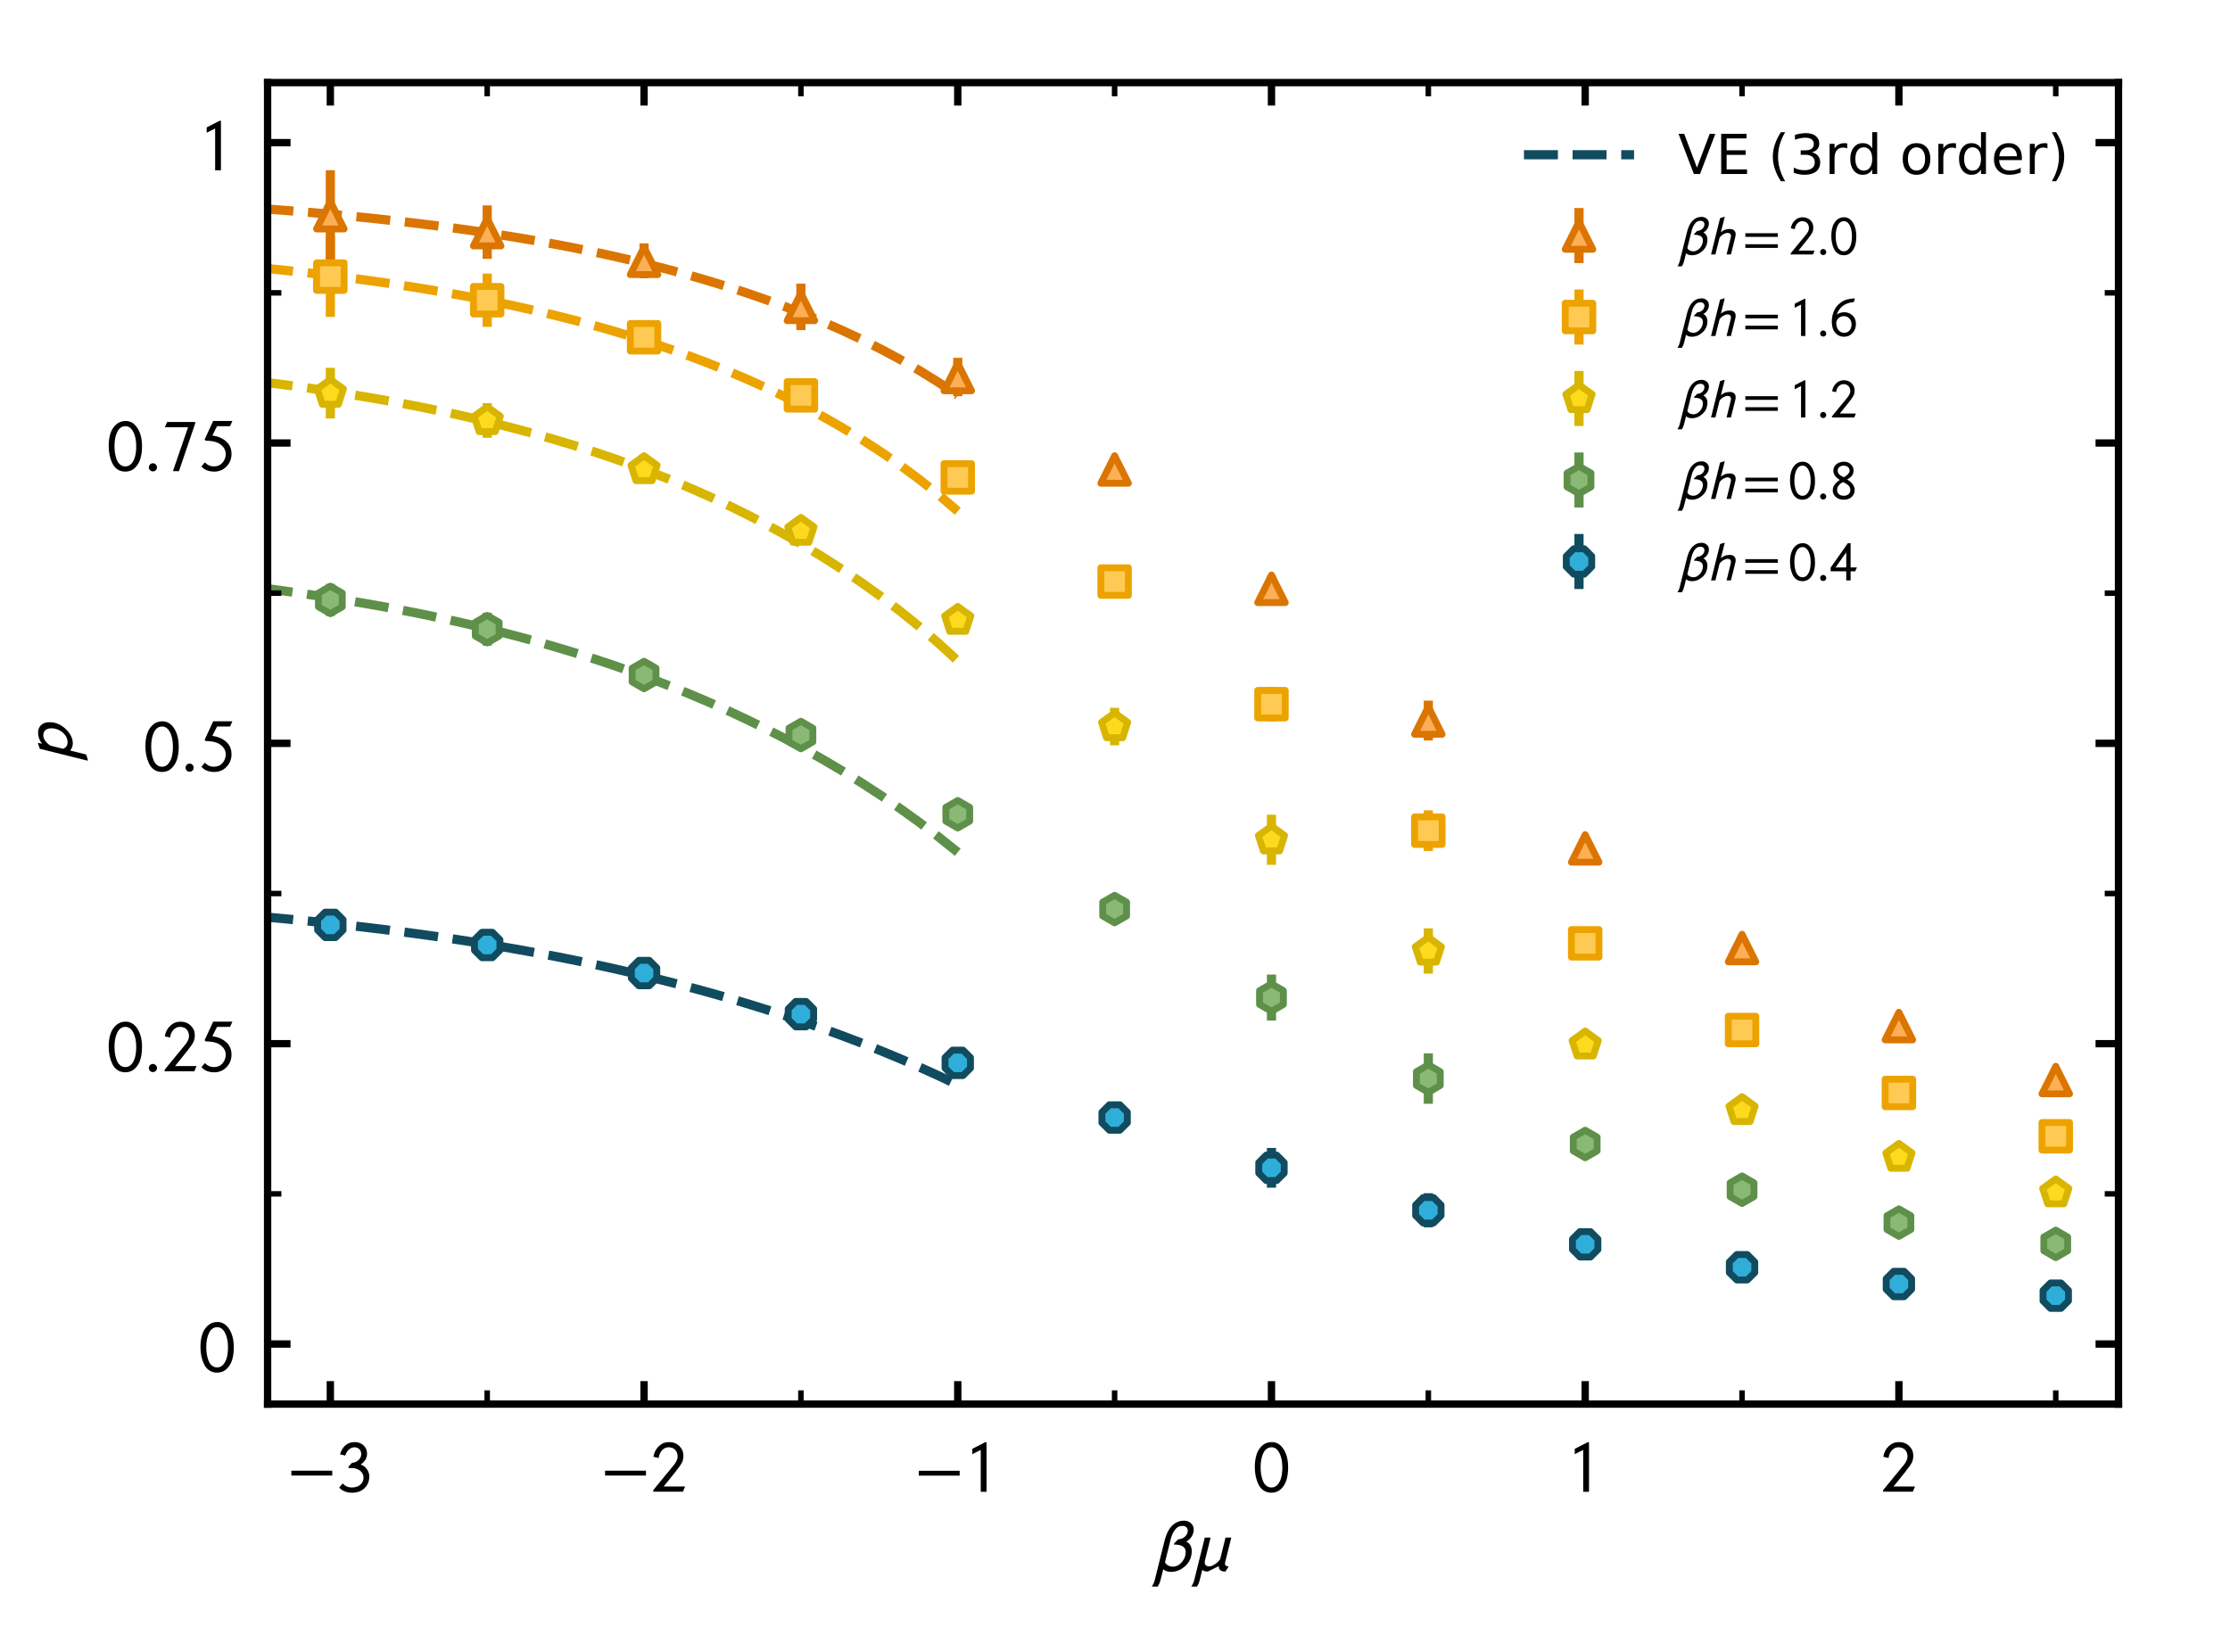 <?xml version="1.0" encoding="utf-8" standalone="no"?>
<!DOCTYPE svg PUBLIC "-//W3C//DTD SVG 1.1//EN"
  "http://www.w3.org/Graphics/SVG/1.1/DTD/svg11.dtd">
<!-- Created with matplotlib (http://matplotlib.org/) -->
<svg height="180pt" version="1.1" viewBox="0 0 243 180" width="243pt" xmlns="http://www.w3.org/2000/svg" xmlns:xlink="http://www.w3.org/1999/xlink">
 <defs>
  <style type="text/css">
*{stroke-linecap:butt;stroke-linejoin:round;}
  </style>
 </defs>
 <g id="figure_1">
  <g id="patch_1">
   <path d="M 0 180 
L 243 180 
L 243 0 
L 0 0 
z
" style="fill:#ffffff;"/>
  </g>
  <g id="axes_1">
   <g id="patch_2">
    <path d="M 29.16 153 
L 230.85 153 
L 230.85 9 
L 29.16 9 
z
" style="fill:#ffffff;"/>
   </g>
   <g id="line2d_1">
    <path clip-path="url(#p883cf78df0)" d="M 1.812 98.209 
L 3.905 98.301 
L 5.998 98.399 
L 8.091 98.502 
L 10.184 98.611 
L 12.277 98.727 
L 14.37 98.849 
L 16.463 98.979 
L 18.556 99.117 
L 20.649 99.262 
L 22.742 99.416 
L 24.835 99.578 
L 26.928 99.75 
L 29.02 99.932 
L 31.113 100.124 
L 33.206 100.326 
L 35.299 100.54 
L 37.392 100.766 
L 39.485 101.004 
L 41.578 101.255 
L 43.671 101.52 
L 45.764 101.799 
L 47.857 102.093 
L 49.95 102.402 
L 52.043 102.727 
L 54.136 103.069 
L 56.229 103.428 
L 58.322 103.805 
L 60.415 104.201 
L 62.508 104.616 
L 64.601 105.051 
L 66.693 105.507 
L 68.786 105.985 
L 70.879 106.485 
L 72.972 107.007 
L 75.065 107.553 
L 77.158 108.124 
L 79.251 108.719 
L 81.344 109.341 
L 83.437 109.989 
L 85.53 110.666 
L 87.623 111.371 
L 89.716 112.105 
L 91.809 112.871 
L 93.902 113.669 
L 95.995 114.502 
L 98.088 115.37 
L 100.181 116.277 
L 102.273 117.224 
L 104.366 118.216 
" style="fill:none;stroke:#114b5f;stroke-dasharray:3.7,1.6;stroke-dashoffset:0;"/>
   </g>
   <g id="line2d_2">
    <path clip-path="url(#p883cf78df0)" d="M 1.812 61.651 
L 3.905 61.783 
L 5.998 61.922 
L 8.091 62.07 
L 10.184 62.227 
L 12.277 62.394 
L 14.37 62.57 
L 16.463 62.758 
L 18.556 62.956 
L 20.649 63.166 
L 22.742 63.388 
L 24.835 63.624 
L 26.928 63.873 
L 29.02 64.137 
L 31.113 64.417 
L 33.206 64.712 
L 35.299 65.025 
L 37.392 65.356 
L 39.485 65.705 
L 41.578 66.074 
L 43.671 66.464 
L 45.764 66.876 
L 47.857 67.311 
L 49.95 67.77 
L 52.043 68.254 
L 54.136 68.764 
L 56.229 69.302 
L 58.322 69.868 
L 60.415 70.464 
L 62.508 71.092 
L 64.601 71.752 
L 66.693 72.446 
L 68.786 73.176 
L 70.879 73.943 
L 72.972 74.748 
L 75.065 75.593 
L 77.158 76.48 
L 79.251 77.41 
L 81.344 78.386 
L 83.437 79.409 
L 85.53 80.481 
L 87.623 81.605 
L 89.716 82.784 
L 91.809 84.02 
L 93.902 85.316 
L 95.995 86.677 
L 98.088 88.107 
L 100.181 89.612 
L 102.273 91.197 
L 104.366 92.87 
" style="fill:none;stroke:#5f9049;stroke-dasharray:3.7,1.6;stroke-dashoffset:0;"/>
   </g>
   <g id="line2d_3">
    <path clip-path="url(#p883cf78df0)" d="M 1.812 39.309 
L 3.905 39.433 
L 5.998 39.565 
L 8.091 39.705 
L 10.184 39.854 
L 12.277 40.012 
L 14.37 40.179 
L 16.463 40.357 
L 18.556 40.546 
L 20.649 40.746 
L 22.742 40.959 
L 24.835 41.184 
L 26.928 41.423 
L 29.02 41.677 
L 31.113 41.945 
L 33.206 42.23 
L 35.299 42.532 
L 37.392 42.853 
L 39.485 43.192 
L 41.578 43.551 
L 43.671 43.932 
L 45.764 44.335 
L 47.857 44.761 
L 49.95 45.213 
L 52.043 45.691 
L 54.136 46.196 
L 56.229 46.73 
L 58.322 47.295 
L 60.415 47.893 
L 62.508 48.524 
L 64.601 49.19 
L 66.693 49.894 
L 68.786 50.638 
L 70.879 51.422 
L 72.972 52.25 
L 75.065 53.123 
L 77.158 54.044 
L 79.251 55.016 
L 81.344 56.041 
L 83.437 57.122 
L 85.53 58.263 
L 87.623 59.467 
L 89.716 60.738 
L 91.809 62.08 
L 93.902 63.5 
L 95.995 65.003 
L 98.088 66.596 
L 100.181 68.288 
L 102.273 70.09 
L 104.366 72.015 
" style="fill:none;stroke:#d7b501;stroke-dasharray:3.7,1.6;stroke-dashoffset:0;"/>
   </g>
   <g id="line2d_4">
    <path clip-path="url(#p883cf78df0)" d="M 1.812 27.357 
L 3.905 27.455 
L 5.998 27.56 
L 8.091 27.671 
L 10.184 27.789 
L 12.277 27.914 
L 14.37 28.047 
L 16.463 28.189 
L 18.556 28.339 
L 20.649 28.499 
L 22.742 28.669 
L 24.835 28.85 
L 26.928 29.042 
L 29.02 29.245 
L 31.113 29.462 
L 33.206 29.692 
L 35.299 29.936 
L 37.392 30.195 
L 39.485 30.471 
L 41.578 30.763 
L 43.671 31.074 
L 45.764 31.403 
L 47.857 31.753 
L 49.95 32.124 
L 52.043 32.518 
L 54.136 32.936 
L 56.229 33.379 
L 58.322 33.849 
L 60.415 34.347 
L 62.508 34.875 
L 64.601 35.435 
L 66.693 36.029 
L 68.786 36.657 
L 70.879 37.323 
L 72.972 38.029 
L 75.065 38.776 
L 77.158 39.568 
L 79.251 40.407 
L 81.344 41.296 
L 83.437 42.238 
L 85.53 43.236 
L 87.623 44.296 
L 89.716 45.42 
L 91.809 46.615 
L 93.902 47.887 
L 95.995 49.243 
L 98.088 50.692 
L 100.181 52.244 
L 102.273 53.912 
L 104.366 55.713 
" style="fill:none;stroke:#eca300;stroke-dasharray:3.7,1.6;stroke-dashoffset:0;"/>
   </g>
   <g id="line2d_5">
    <path clip-path="url(#p883cf78df0)" d="M 1.812 21.381 
L 3.905 21.453 
L 5.998 21.529 
L 8.091 21.61 
L 10.184 21.696 
L 12.277 21.788 
L 14.37 21.886 
L 16.463 21.99 
L 18.556 22.1 
L 20.649 22.218 
L 22.742 22.343 
L 24.835 22.477 
L 26.928 22.618 
L 29.02 22.769 
L 31.113 22.93 
L 33.206 23.1 
L 35.299 23.282 
L 37.392 23.475 
L 39.485 23.68 
L 41.578 23.899 
L 43.671 24.131 
L 45.764 24.378 
L 47.857 24.641 
L 49.95 24.92 
L 52.043 25.217 
L 54.136 25.532 
L 56.229 25.867 
L 58.322 26.223 
L 60.415 26.601 
L 62.508 27.002 
L 64.601 27.428 
L 66.693 27.88 
L 68.786 28.36 
L 70.879 28.869 
L 72.972 29.409 
L 75.065 29.982 
L 77.158 30.59 
L 79.251 31.234 
L 81.344 31.917 
L 83.437 32.642 
L 85.53 33.411 
L 87.623 34.228 
L 89.716 35.095 
L 91.809 36.017 
L 93.902 37 
L 95.995 38.048 
L 98.088 39.169 
L 100.181 40.372 
L 102.273 41.669 
L 104.366 43.075 
" style="fill:none;stroke:#db7502;stroke-dasharray:3.7,1.6;stroke-dashoffset:0;"/>
   </g>
   <g id="matplotlib.axis_1">
    <g id="xtick_1">
     <g id="line2d_6">
      <defs>
       <path d="M 0 0 
L 0 -2.5 
" id="m2f7902f33f" style="stroke:#000000;stroke-width:0.8;"/>
      </defs>
      <g>
       <use style="stroke:#000000;stroke-width:0.8;" x="35.997" xlink:href="#m2f7902f33f" y="153"/>
      </g>
     </g>
     <g id="line2d_7">
      <defs>
       <path d="M 0 0 
L 0 2.5 
" id="me890f0a736" style="stroke:#000000;stroke-width:0.8;"/>
      </defs>
      <g>
       <use style="stroke:#000000;stroke-width:0.8;" x="35.997" xlink:href="#me890f0a736" y="9"/>
      </g>
     </g>
     <g id="text_1">
      <!-- $-3$ -->
      <defs>
       <path d="M 62.094 22 
L 6.406 22 
L 6.406 28.594 
L 62.094 28.594 
z
" id="STIXGeneral-Regular-2212"/>
       <path d="M 11.297 49.203 
L 4.203 50.906 
Q 6.406 58.703 11.5 63.141 
Q 16.594 67.594 24.297 67.594 
Q 31.406 67.594 36.203 63.094 
Q 41 58.594 41 51.906 
Q 41 43 32.406 37 
Q 38 35 41.047 30.344 
Q 44.094 25.703 44.094 21 
Q 44.094 11.297 37.797 5 
Q 31.406 -1.406 20.5 -1.406 
Q 9.5 -1.406 3.094 5.594 
L 7.797 11.203 
Q 12.906 5.703 20 5.703 
Q 27.406 5.703 31.594 9.297 
Q 36.203 13.203 36.203 19.094 
Q 36.203 24.297 32.453 27.797 
Q 28.703 31.297 22.203 32.203 
L 15.797 32.203 
L 15.797 34.297 
L 20.594 39.406 
Q 25.094 39.406 29.094 42.844 
Q 33.094 46.297 33.094 51.203 
Q 33.094 55.406 30.438 57.953 
Q 27.797 60.5 24 60.5 
Q 20 60.5 16.547 57.641 
Q 13.094 54.797 11.297 49.203 
z
" id="STIXGeneral-Regular-1d7e5"/>
      </defs>
      <g transform="translate(31.237 162.579)scale(0.08 -0.08)">
       <use transform="translate(0 0.406)" xlink:href="#STIXGeneral-Regular-2212"/>
       <use transform="translate(68.5 0.406)" xlink:href="#STIXGeneral-Regular-1d7e5"/>
      </g>
     </g>
    </g>
    <g id="xtick_2">
     <g id="line2d_8">
      <g>
       <use style="stroke:#000000;stroke-width:0.8;" x="70.182" xlink:href="#m2f7902f33f" y="153"/>
      </g>
     </g>
     <g id="line2d_9">
      <g>
       <use style="stroke:#000000;stroke-width:0.8;" x="70.182" xlink:href="#me890f0a736" y="9"/>
      </g>
     </g>
     <g id="text_2">
      <!-- $-2$ -->
      <defs>
       <path d="M 46.906 7.094 
L 44 0 
L 3.5 0 
L 3.5 2.094 
L 21 23.5 
L 21 23.406 
L 26.594 30.203 
Q 30.5 34.906 32.094 36.953 
Q 33.703 39 35.203 41.953 
Q 36.703 44.906 36.703 47.5 
Q 36.703 53.703 33.344 57.094 
Q 30 60.5 24.203 60.5 
Q 19.594 60.5 15.75 56.703 
Q 11.906 52.906 10.906 45.906 
L 3.703 47.594 
Q 5.297 56.5 11.188 62.047 
Q 17.094 67.594 24.906 67.594 
Q 33.594 67.594 39.094 62.188 
Q 44.594 56.797 44.594 49.094 
Q 44.594 43.5 42.5 39.453 
Q 40.406 35.406 33.703 27 
L 17.703 7.094 
z
" id="STIXGeneral-Regular-1d7e4"/>
      </defs>
      <g transform="translate(65.422 162.579)scale(0.08 -0.08)">
       <use transform="translate(0 0.406)" xlink:href="#STIXGeneral-Regular-2212"/>
       <use transform="translate(68.5 0.406)" xlink:href="#STIXGeneral-Regular-1d7e4"/>
      </g>
     </g>
    </g>
    <g id="xtick_3">
     <g id="line2d_10">
      <g>
       <use style="stroke:#000000;stroke-width:0.8;" x="104.366" xlink:href="#m2f7902f33f" y="153"/>
      </g>
     </g>
     <g id="line2d_11">
      <g>
       <use style="stroke:#000000;stroke-width:0.8;" x="104.366" xlink:href="#me890f0a736" y="9"/>
      </g>
     </g>
     <g id="text_3">
      <!-- $-1$ -->
      <defs>
       <path d="M 30.203 0 
L 22.297 0 
L 22.297 57 
Q 20.094 56 15.75 53.75 
Q 11.406 51.5 10.797 51.203 
L 10.797 58.5 
L 28.797 67.703 
L 30.203 67.203 
z
" id="STIXGeneral-Regular-1d7e3"/>
      </defs>
      <g transform="translate(99.606 162.579)scale(0.08 -0.08)">
       <use transform="translate(0 0.297)" xlink:href="#STIXGeneral-Regular-2212"/>
       <use transform="translate(68.5 0.297)" xlink:href="#STIXGeneral-Regular-1d7e3"/>
      </g>
     </g>
    </g>
    <g id="xtick_4">
     <g id="line2d_12">
      <g>
       <use style="stroke:#000000;stroke-width:0.8;" x="138.551" xlink:href="#m2f7902f33f" y="153"/>
      </g>
     </g>
     <g id="line2d_13">
      <g>
       <use style="stroke:#000000;stroke-width:0.8;" x="138.551" xlink:href="#me890f0a736" y="9"/>
      </g>
     </g>
     <g id="text_4">
      <!-- $0$ -->
      <defs>
       <path d="M 47.703 33 
Q 47.703 23.797 45.547 16.344 
Q 43.406 8.906 38.094 3.75 
Q 32.797 -1.406 25 -1.406 
Q 18.797 -1.406 14.25 1.688 
Q 9.703 4.797 7.203 10.047 
Q 4.703 15.297 3.5 21.141 
Q 2.297 27 2.297 33.594 
Q 2.297 42.906 4.594 50.344 
Q 6.906 57.797 12.297 62.688 
Q 17.703 67.594 25.406 67.594 
Q 35.203 67.594 41.453 57.938 
Q 47.703 48.297 47.703 33 
z
M 39.797 33 
Q 39.797 45.203 35.75 52.844 
Q 31.703 60.5 25.203 60.5 
Q 17.797 60.5 14 52.75 
Q 10.203 45 10.203 33.406 
Q 10.203 28.203 10.953 23.547 
Q 11.703 18.906 13.344 14.75 
Q 15 10.594 18 8.141 
Q 21 5.703 25 5.703 
Q 30.094 5.703 33.547 9.797 
Q 37 13.906 38.391 19.844 
Q 39.797 25.797 39.797 33 
z
" id="STIXGeneral-Regular-1d7e2"/>
      </defs>
      <g transform="translate(136.551 162.579)scale(0.08 -0.08)">
       <use transform="translate(0 0.406)" xlink:href="#STIXGeneral-Regular-1d7e2"/>
      </g>
     </g>
    </g>
    <g id="xtick_5">
     <g id="line2d_14">
      <g>
       <use style="stroke:#000000;stroke-width:0.8;" x="172.736" xlink:href="#m2f7902f33f" y="153"/>
      </g>
     </g>
     <g id="line2d_15">
      <g>
       <use style="stroke:#000000;stroke-width:0.8;" x="172.736" xlink:href="#me890f0a736" y="9"/>
      </g>
     </g>
     <g id="text_5">
      <!-- $1$ -->
      <g transform="translate(170.736 162.579)scale(0.08 -0.08)">
       <use transform="translate(0 0.297)" xlink:href="#STIXGeneral-Regular-1d7e3"/>
      </g>
     </g>
    </g>
    <g id="xtick_6">
     <g id="line2d_16">
      <g>
       <use style="stroke:#000000;stroke-width:0.8;" x="206.921" xlink:href="#m2f7902f33f" y="153"/>
      </g>
     </g>
     <g id="line2d_17">
      <g>
       <use style="stroke:#000000;stroke-width:0.8;" x="206.921" xlink:href="#me890f0a736" y="9"/>
      </g>
     </g>
     <g id="text_6">
      <!-- $2$ -->
      <g transform="translate(204.921 162.579)scale(0.08 -0.08)">
       <use transform="translate(0 0.406)" xlink:href="#STIXGeneral-Regular-1d7e4"/>
      </g>
     </g>
    </g>
    <g id="xtick_7">
     <g id="line2d_18">
      <defs>
       <path d="M 0 0 
L 0 -1.5 
" id="m4a2260c5cc" style="stroke:#000000;stroke-width:0.6;"/>
      </defs>
      <g>
       <use style="stroke:#000000;stroke-width:0.6;" x="53.089" xlink:href="#m4a2260c5cc" y="153"/>
      </g>
     </g>
     <g id="line2d_19">
      <defs>
       <path d="M 0 0 
L 0 1.5 
" id="mf0846d07fa" style="stroke:#000000;stroke-width:0.6;"/>
      </defs>
      <g>
       <use style="stroke:#000000;stroke-width:0.6;" x="53.089" xlink:href="#mf0846d07fa" y="9"/>
      </g>
     </g>
    </g>
    <g id="xtick_8">
     <g id="line2d_20">
      <g>
       <use style="stroke:#000000;stroke-width:0.6;" x="87.274" xlink:href="#m4a2260c5cc" y="153"/>
      </g>
     </g>
     <g id="line2d_21">
      <g>
       <use style="stroke:#000000;stroke-width:0.6;" x="87.274" xlink:href="#mf0846d07fa" y="9"/>
      </g>
     </g>
    </g>
    <g id="xtick_9">
     <g id="line2d_22">
      <g>
       <use style="stroke:#000000;stroke-width:0.6;" x="121.459" xlink:href="#m4a2260c5cc" y="153"/>
      </g>
     </g>
     <g id="line2d_23">
      <g>
       <use style="stroke:#000000;stroke-width:0.6;" x="121.459" xlink:href="#mf0846d07fa" y="9"/>
      </g>
     </g>
    </g>
    <g id="xtick_10">
     <g id="line2d_24">
      <g>
       <use style="stroke:#000000;stroke-width:0.6;" x="155.644" xlink:href="#m4a2260c5cc" y="153"/>
      </g>
     </g>
     <g id="line2d_25">
      <g>
       <use style="stroke:#000000;stroke-width:0.6;" x="155.644" xlink:href="#mf0846d07fa" y="9"/>
      </g>
     </g>
    </g>
    <g id="xtick_11">
     <g id="line2d_26">
      <g>
       <use style="stroke:#000000;stroke-width:0.6;" x="189.828" xlink:href="#m4a2260c5cc" y="153"/>
      </g>
     </g>
     <g id="line2d_27">
      <g>
       <use style="stroke:#000000;stroke-width:0.6;" x="189.828" xlink:href="#mf0846d07fa" y="9"/>
      </g>
     </g>
    </g>
    <g id="xtick_12">
     <g id="line2d_28">
      <g>
       <use style="stroke:#000000;stroke-width:0.6;" x="224.013" xlink:href="#m4a2260c5cc" y="153"/>
      </g>
     </g>
     <g id="line2d_29">
      <g>
       <use style="stroke:#000000;stroke-width:0.6;" x="224.013" xlink:href="#mf0846d07fa" y="9"/>
      </g>
     </g>
    </g>
    <g id="text_7">
     <!-- $\beta\mu$ -->
     <defs>
      <path d="M 2.703 -13.094 
L 16 40.203 
Q 18.797 51.5 23.406 57.906 
Q 31.094 68.297 42.797 68.297 
Q 48.094 68.297 52 64.938 
Q 55.906 61.594 55.906 56.297 
Q 55.906 51.203 53.203 46.844 
Q 50.5 42.5 45.703 39.797 
Q 49.094 38.594 51.141 35.047 
Q 53.203 31.5 53.203 27.094 
Q 53.203 14.594 44.453 6.594 
Q 35.703 -1.406 25 -1.406 
Q 18.297 -1.406 14.406 2.203 
L 10.703 -12.594 
Q 9.594 -17 6.906 -21.5 
L -1.203 -21.5 
Q 1.594 -17.406 2.703 -13.094 
z
M 29.297 37.5 
L 34.797 42.906 
Q 40.5 43.203 44.141 46.703 
Q 47.797 50.203 47.797 54.703 
Q 47.797 57.703 45.844 59.453 
Q 43.906 61.203 40.5 61.203 
Q 34.203 61.203 30.297 55.844 
Q 26.406 50.5 24.594 43.297 
L 16.797 11.797 
Q 17.797 9.094 20.844 7.391 
Q 23.906 5.703 27.5 5.703 
Q 34.297 5.703 39.641 11.75 
Q 45 17.797 45 25.703 
Q 45 35.797 28.906 35.797 
z
" id="STIXNonUnicode-Italic-e1d9"/>
      <path d="M 53.594 45.297 
L 45.5 12.797 
Q 45 11 45 9.703 
Q 45 6.094 49.703 6.094 
L 49.297 4.703 
L 45.594 -1 
Q 39.406 -1 37.5 2.094 
Q 36.594 3.5 36.594 6.406 
L 21.594 -1 
Q 16 -1 14.094 1.5 
L 10.594 -12.594 
Q 9.297 -17.906 6.797 -21.5 
L -0.906 -21.5 
Q 2 -17 3.094 -12.703 
L 17.5 45.297 
L 25.406 45.297 
L 17.906 14.906 
Q 17.406 12.703 17.406 11.406 
Q 17.406 6.094 23.906 6.094 
Q 26.703 6.094 31.344 9.047 
Q 36 12 38.5 16.094 
L 45.703 45.297 
z
" id="STIXNonUnicode-Italic-e1e3"/>
     </defs>
     <g transform="translate(125.605 171.225)scale(0.08 -0.08)">
      <use transform="translate(0 0.703)" xlink:href="#STIXNonUnicode-Italic-e1d9"/>
      <use transform="translate(53.5 0.703)" xlink:href="#STIXNonUnicode-Italic-e1e3"/>
     </g>
    </g>
   </g>
   <g id="matplotlib.axis_2">
    <g id="ytick_1">
     <g id="line2d_30">
      <defs>
       <path d="M 0 0 
L 2.5 0 
" id="m5e63856608" style="stroke:#000000;stroke-width:0.8;"/>
      </defs>
      <g>
       <use style="stroke:#000000;stroke-width:0.8;" x="29.16" xlink:href="#m5e63856608" y="146.455"/>
      </g>
     </g>
     <g id="line2d_31">
      <defs>
       <path d="M 0 0 
L -2.5 0 
" id="m4ba876d869" style="stroke:#000000;stroke-width:0.8;"/>
      </defs>
      <g>
       <use style="stroke:#000000;stroke-width:0.8;" x="230.85" xlink:href="#m4ba876d869" y="146.455"/>
      </g>
     </g>
     <g id="text_8">
      <!-- $0$ -->
      <g transform="translate(21.66 149.494)scale(0.08 -0.08)">
       <use transform="translate(0 0.406)" xlink:href="#STIXGeneral-Regular-1d7e2"/>
      </g>
     </g>
    </g>
    <g id="ytick_2">
     <g id="line2d_32">
      <g>
       <use style="stroke:#000000;stroke-width:0.8;" x="29.16" xlink:href="#m5e63856608" y="113.727"/>
      </g>
     </g>
     <g id="line2d_33">
      <g>
       <use style="stroke:#000000;stroke-width:0.8;" x="230.85" xlink:href="#m4ba876d869" y="113.727"/>
      </g>
     </g>
     <g id="text_9">
      <!-- $0.25$ -->
      <defs>
       <path d="M 18.094 4.297 
Q 18.094 2.094 16.438 0.5 
Q 14.797 -1.094 12.5 -1.094 
Q 10.203 -1.094 8.594 0.5 
Q 7 2.094 7 4.391 
Q 7 6.703 8.641 8.344 
Q 10.297 10 12.594 10 
Q 14.797 10 16.438 8.297 
Q 18.094 6.594 18.094 4.297 
z
" id="STIXGeneral-Regular-2e"/>
       <path d="M 45.797 67.594 
L 42.594 60.5 
L 24.906 60.5 
L 18.5 47.797 
Q 29.906 46.203 37.25 39.75 
Q 44.594 33.297 44.594 22.594 
Q 44.594 12.703 37.844 5.641 
Q 31.094 -1.406 21 -1.406 
Q 10 -1.406 3.594 5.594 
L 8.297 11.203 
Q 13.406 5.703 20.5 5.703 
Q 27.906 5.703 32.297 10.75 
Q 36.703 15.797 36.703 22.594 
Q 36.703 30 30.094 35.203 
Q 23.406 40.703 9.406 40.703 
L 8 42.406 
L 19.594 67.594 
z
" id="STIXGeneral-Regular-1d7e7"/>
      </defs>
      <g transform="translate(11.66 116.767)scale(0.08 -0.08)">
       <use transform="translate(0 0.406)" xlink:href="#STIXGeneral-Regular-1d7e2"/>
       <use transform="translate(50 0.406)" xlink:href="#STIXGeneral-Regular-2e"/>
       <use transform="translate(75 0.406)" xlink:href="#STIXGeneral-Regular-1d7e4"/>
       <use transform="translate(125 0.406)" xlink:href="#STIXGeneral-Regular-1d7e7"/>
      </g>
     </g>
    </g>
    <g id="ytick_3">
     <g id="line2d_34">
      <g>
       <use style="stroke:#000000;stroke-width:0.8;" x="29.16" xlink:href="#m5e63856608" y="81"/>
      </g>
     </g>
     <g id="line2d_35">
      <g>
       <use style="stroke:#000000;stroke-width:0.8;" x="230.85" xlink:href="#m4ba876d869" y="81"/>
      </g>
     </g>
     <g id="text_10">
      <!-- $0.5$ -->
      <g transform="translate(15.66 84.039)scale(0.08 -0.08)">
       <use transform="translate(0 0.406)" xlink:href="#STIXGeneral-Regular-1d7e2"/>
       <use transform="translate(50 0.406)" xlink:href="#STIXGeneral-Regular-2e"/>
       <use transform="translate(75 0.406)" xlink:href="#STIXGeneral-Regular-1d7e7"/>
      </g>
     </g>
    </g>
    <g id="ytick_4">
     <g id="line2d_36">
      <g>
       <use style="stroke:#000000;stroke-width:0.8;" x="29.16" xlink:href="#m5e63856608" y="48.273"/>
      </g>
     </g>
     <g id="line2d_37">
      <g>
       <use style="stroke:#000000;stroke-width:0.8;" x="230.85" xlink:href="#m4ba876d869" y="48.273"/>
      </g>
     </g>
     <g id="text_11">
      <!-- $0.75$ -->
      <defs>
       <path d="M 45.094 64.203 
L 23 -0.797 
L 14.797 -0.797 
L 35.406 59.094 
L 3.797 59.094 
L 6.906 66.203 
L 45.094 66.203 
z
" id="STIXGeneral-Regular-1d7e9"/>
      </defs>
      <g transform="translate(11.66 51.312)scale(0.08 -0.08)">
       <use transform="translate(0 0.406)" xlink:href="#STIXGeneral-Regular-1d7e2"/>
       <use transform="translate(50 0.406)" xlink:href="#STIXGeneral-Regular-2e"/>
       <use transform="translate(75 0.406)" xlink:href="#STIXGeneral-Regular-1d7e9"/>
       <use transform="translate(125 0.406)" xlink:href="#STIXGeneral-Regular-1d7e7"/>
      </g>
     </g>
    </g>
    <g id="ytick_5">
     <g id="line2d_38">
      <g>
       <use style="stroke:#000000;stroke-width:0.8;" x="29.16" xlink:href="#m5e63856608" y="15.545"/>
      </g>
     </g>
     <g id="line2d_39">
      <g>
       <use style="stroke:#000000;stroke-width:0.8;" x="230.85" xlink:href="#m4ba876d869" y="15.545"/>
      </g>
     </g>
     <g id="text_12">
      <!-- $1$ -->
      <g transform="translate(21.66 18.585)scale(0.08 -0.08)">
       <use transform="translate(0 0.297)" xlink:href="#STIXGeneral-Regular-1d7e3"/>
      </g>
     </g>
    </g>
    <g id="ytick_6">
     <g id="line2d_40">
      <defs>
       <path d="M 0 0 
L 1.5 0 
" id="mef75cc0b7d" style="stroke:#000000;stroke-width:0.6;"/>
      </defs>
      <g>
       <use style="stroke:#000000;stroke-width:0.6;" x="29.16" xlink:href="#mef75cc0b7d" y="130.091"/>
      </g>
     </g>
     <g id="line2d_41">
      <defs>
       <path d="M 0 0 
L -1.5 0 
" id="m552af1d955" style="stroke:#000000;stroke-width:0.6;"/>
      </defs>
      <g>
       <use style="stroke:#000000;stroke-width:0.6;" x="230.85" xlink:href="#m552af1d955" y="130.091"/>
      </g>
     </g>
    </g>
    <g id="ytick_7">
     <g id="line2d_42">
      <g>
       <use style="stroke:#000000;stroke-width:0.6;" x="29.16" xlink:href="#mef75cc0b7d" y="97.364"/>
      </g>
     </g>
     <g id="line2d_43">
      <g>
       <use style="stroke:#000000;stroke-width:0.6;" x="230.85" xlink:href="#m552af1d955" y="97.364"/>
      </g>
     </g>
    </g>
    <g id="ytick_8">
     <g id="line2d_44">
      <g>
       <use style="stroke:#000000;stroke-width:0.6;" x="29.16" xlink:href="#mef75cc0b7d" y="64.636"/>
      </g>
     </g>
     <g id="line2d_45">
      <g>
       <use style="stroke:#000000;stroke-width:0.6;" x="230.85" xlink:href="#m552af1d955" y="64.636"/>
      </g>
     </g>
    </g>
    <g id="ytick_9">
     <g id="line2d_46">
      <g>
       <use style="stroke:#000000;stroke-width:0.6;" x="29.16" xlink:href="#mef75cc0b7d" y="31.909"/>
      </g>
     </g>
     <g id="line2d_47">
      <g>
       <use style="stroke:#000000;stroke-width:0.6;" x="230.85" xlink:href="#m552af1d955" y="31.909"/>
      </g>
     </g>
    </g>
    <g id="text_13">
     <!-- $p$ -->
     <defs>
      <path d="M 25.594 45.906 
L 24.5 40.906 
Q 31.406 46.297 39.594 46.297 
Q 46.094 46.297 49.938 42.141 
Q 53.797 38 53.797 30.703 
Q 53.797 18.406 44.547 8.703 
Q 35.297 -1 25 -1 
Q 19.406 -1 15.203 2.594 
L 9.797 -19.203 
L 2.203 -21.594 
L 1.406 -21.094 
L 17.594 44 
L 24.906 46.406 
z
M 21.906 29.5 
L 17.594 12.297 
Q 19.906 6.094 26.406 6.094 
Q 34 6.094 39.75 12.844 
Q 45.5 19.594 45.5 28.406 
Q 45.5 33.203 43 36.203 
Q 40.5 39.203 35.797 39.203 
Q 32.297 39.203 28.5 36.547 
Q 24.703 33.906 21.906 29.5 
z
" id="STIXGeneral-Italic-1d631"/>
     </defs>
     <g transform="translate(7.9 83)rotate(-90)scale(0.08 -0.08)">
      <use transform="translate(0 0.594)" xlink:href="#STIXGeneral-Italic-1d631"/>
     </g>
    </g>
   </g>
   <g id="LineCollection_1">
    <path clip-path="url(#p883cf78df0)" d="M 35.997 101.988 
L 35.997 99.576 
" style="fill:none;stroke:#114b5f;"/>
    <path clip-path="url(#p883cf78df0)" d="M 53.089 104.141 
L 53.089 101.809 
" style="fill:none;stroke:#114b5f;"/>
    <path clip-path="url(#p883cf78df0)" d="M 70.182 107.567 
L 70.182 104.5 
" style="fill:none;stroke:#114b5f;"/>
    <path clip-path="url(#p883cf78df0)" d="M 87.274 111.581 
L 87.274 109.438 
" style="fill:none;stroke:#114b5f;"/>
    <path clip-path="url(#p883cf78df0)" d="M 104.366 116.835 
L 104.366 114.797 
" style="fill:none;stroke:#114b5f;"/>
    <path clip-path="url(#p883cf78df0)" d="M 121.459 122.583 
L 121.459 120.958 
" style="fill:none;stroke:#114b5f;"/>
    <path clip-path="url(#p883cf78df0)" d="M 138.551 129.419 
L 138.551 125.093 
" style="fill:none;stroke:#114b5f;"/>
    <path clip-path="url(#p883cf78df0)" d="M 155.644 133.739 
L 155.644 130.023 
" style="fill:none;stroke:#114b5f;"/>
    <path clip-path="url(#p883cf78df0)" d="M 172.736 136.426 
L 172.736 134.755 
" style="fill:none;stroke:#114b5f;"/>
    <path clip-path="url(#p883cf78df0)" d="M 189.828 138.875 
L 189.828 137.306 
" style="fill:none;stroke:#114b5f;"/>
    <path clip-path="url(#p883cf78df0)" d="M 206.921 140.193 
L 206.921 139.637 
" style="fill:none;stroke:#114b5f;"/>
    <path clip-path="url(#p883cf78df0)" d="M 224.013 141.409 
L 224.013 140.962 
" style="fill:none;stroke:#114b5f;"/>
   </g>
   <g id="LineCollection_2">
    <path clip-path="url(#p883cf78df0)" d="M 35.997 67.123 
L 35.997 63.625 
" style="fill:none;stroke:#5f9049;"/>
    <path clip-path="url(#p883cf78df0)" d="M 53.089 70.351 
L 53.089 66.77 
" style="fill:none;stroke:#5f9049;"/>
    <path clip-path="url(#p883cf78df0)" d="M 70.182 74.647 
L 70.182 72.466 
" style="fill:none;stroke:#5f9049;"/>
    <path clip-path="url(#p883cf78df0)" d="M 87.274 80.581 
L 87.274 79.608 
" style="fill:none;stroke:#5f9049;"/>
    <path clip-path="url(#p883cf78df0)" d="M 104.366 89.848 
L 104.366 87.603 
" style="fill:none;stroke:#5f9049;"/>
    <path clip-path="url(#p883cf78df0)" d="M 121.459 100.227 
L 121.459 97.891 
" style="fill:none;stroke:#5f9049;"/>
    <path clip-path="url(#p883cf78df0)" d="M 138.551 111.212 
L 138.551 106.194 
" style="fill:none;stroke:#5f9049;"/>
    <path clip-path="url(#p883cf78df0)" d="M 155.644 120.278 
L 155.644 114.782 
" style="fill:none;stroke:#5f9049;"/>
    <path clip-path="url(#p883cf78df0)" d="M 172.736 125.237 
L 172.736 124.081 
" style="fill:none;stroke:#5f9049;"/>
    <path clip-path="url(#p883cf78df0)" d="M 189.828 130.355 
L 189.828 128.931 
" style="fill:none;stroke:#5f9049;"/>
    <path clip-path="url(#p883cf78df0)" d="M 206.921 134.155 
L 206.921 132.297 
" style="fill:none;stroke:#5f9049;"/>
    <path clip-path="url(#p883cf78df0)" d="M 224.013 136.447 
L 224.013 134.641 
" style="fill:none;stroke:#5f9049;"/>
   </g>
   <g id="LineCollection_3">
    <path clip-path="url(#p883cf78df0)" d="M 35.997 45.6 
L 35.997 40.077 
" style="fill:none;stroke:#d7b501;"/>
    <path clip-path="url(#p883cf78df0)" d="M 53.089 47.708 
L 53.089 43.928 
" style="fill:none;stroke:#d7b501;"/>
    <path clip-path="url(#p883cf78df0)" d="M 70.182 52.644 
L 70.182 49.68 
" style="fill:none;stroke:#d7b501;"/>
    <path clip-path="url(#p883cf78df0)" d="M 87.274 58.89 
L 87.274 56.869 
" style="fill:none;stroke:#d7b501;"/>
    <path clip-path="url(#p883cf78df0)" d="M 104.366 68.294 
L 104.366 66.866 
" style="fill:none;stroke:#d7b501;"/>
    <path clip-path="url(#p883cf78df0)" d="M 121.459 81.217 
L 121.459 77.126 
" style="fill:none;stroke:#d7b501;"/>
    <path clip-path="url(#p883cf78df0)" d="M 138.551 94.238 
L 138.551 88.778 
" style="fill:none;stroke:#d7b501;"/>
    <path clip-path="url(#p883cf78df0)" d="M 155.644 106.092 
L 155.644 101.162 
" style="fill:none;stroke:#d7b501;"/>
    <path clip-path="url(#p883cf78df0)" d="M 172.736 115.299 
L 172.736 112.411 
" style="fill:none;stroke:#d7b501;"/>
    <path clip-path="url(#p883cf78df0)" d="M 189.828 121.672 
L 189.828 120.324 
" style="fill:none;stroke:#d7b501;"/>
    <path clip-path="url(#p883cf78df0)" d="M 206.921 126.969 
L 206.921 125.218 
" style="fill:none;stroke:#d7b501;"/>
    <path clip-path="url(#p883cf78df0)" d="M 224.013 130.425 
L 224.013 129.507 
" style="fill:none;stroke:#d7b501;"/>
   </g>
   <g id="LineCollection_4">
    <path clip-path="url(#p883cf78df0)" d="M 35.997 34.533 
L 35.997 25.752 
" style="fill:none;stroke:#eca300;"/>
    <path clip-path="url(#p883cf78df0)" d="M 53.089 35.617 
L 53.089 29.81 
" style="fill:none;stroke:#eca300;"/>
    <path clip-path="url(#p883cf78df0)" d="M 70.182 38.55 
L 70.182 34.947 
" style="fill:none;stroke:#eca300;"/>
    <path clip-path="url(#p883cf78df0)" d="M 87.274 44.684 
L 87.274 41.484 
" style="fill:none;stroke:#eca300;"/>
    <path clip-path="url(#p883cf78df0)" d="M 104.366 53.514 
L 104.366 50.538 
" style="fill:none;stroke:#eca300;"/>
    <path clip-path="url(#p883cf78df0)" d="M 121.459 64.812 
L 121.459 61.929 
" style="fill:none;stroke:#eca300;"/>
    <path clip-path="url(#p883cf78df0)" d="M 138.551 78.61 
L 138.551 74.856 
" style="fill:none;stroke:#eca300;"/>
    <path clip-path="url(#p883cf78df0)" d="M 155.644 92.736 
L 155.644 88.296 
" style="fill:none;stroke:#eca300;"/>
    <path clip-path="url(#p883cf78df0)" d="M 172.736 103.423 
L 172.736 102.162 
" style="fill:none;stroke:#eca300;"/>
    <path clip-path="url(#p883cf78df0)" d="M 189.828 113.098 
L 189.828 111.381 
" style="fill:none;stroke:#eca300;"/>
    <path clip-path="url(#p883cf78df0)" d="M 206.921 119.566 
L 206.921 118.627 
" style="fill:none;stroke:#eca300;"/>
    <path clip-path="url(#p883cf78df0)" d="M 224.013 124.352 
L 224.013 123.282 
" style="fill:none;stroke:#eca300;"/>
   </g>
   <g id="LineCollection_5">
    <path clip-path="url(#p883cf78df0)" d="M 35.997 28.352 
L 35.997 18.543 
" style="fill:none;stroke:#db7502;"/>
    <path clip-path="url(#p883cf78df0)" d="M 53.089 28.208 
L 53.089 22.384 
" style="fill:none;stroke:#db7502;"/>
    <path clip-path="url(#p883cf78df0)" d="M 70.182 30.326 
L 70.182 26.518 
" style="fill:none;stroke:#db7502;"/>
    <path clip-path="url(#p883cf78df0)" d="M 87.274 35.973 
L 87.274 30.906 
" style="fill:none;stroke:#db7502;"/>
    <path clip-path="url(#p883cf78df0)" d="M 104.366 43.174 
L 104.366 38.993 
" style="fill:none;stroke:#db7502;"/>
    <path clip-path="url(#p883cf78df0)" d="M 121.459 52.455 
L 121.459 49.86 
" style="fill:none;stroke:#db7502;"/>
    <path clip-path="url(#p883cf78df0)" d="M 138.551 65.589 
L 138.551 62.73 
" style="fill:none;stroke:#db7502;"/>
    <path clip-path="url(#p883cf78df0)" d="M 155.644 80.686 
L 155.644 76.344 
" style="fill:none;stroke:#db7502;"/>
    <path clip-path="url(#p883cf78df0)" d="M 172.736 93.152 
L 172.736 91.749 
" style="fill:none;stroke:#db7502;"/>
    <path clip-path="url(#p883cf78df0)" d="M 189.828 103.995 
L 189.828 102.617 
" style="fill:none;stroke:#db7502;"/>
    <path clip-path="url(#p883cf78df0)" d="M 206.921 112.723 
L 206.921 110.891 
" style="fill:none;stroke:#db7502;"/>
    <path clip-path="url(#p883cf78df0)" d="M 224.013 118.71 
L 224.013 116.669 
" style="fill:none;stroke:#db7502;"/>
   </g>
   <g id="line2d_48">
    <defs>
     <path d="M -0.574 -1.386 
L -1.386 -0.574 
L -1.386 0.574 
L -0.574 1.386 
L 0.574 1.386 
L 1.386 0.574 
L 1.386 -0.574 
L 0.574 -1.386 
z
" id="m2e0ee7f25a" style="stroke:#114b5f;stroke-linejoin:miter;stroke-width:0.75;"/>
    </defs>
    <g clip-path="url(#p883cf78df0)">
     <use style="fill:#2faeda;stroke:#114b5f;stroke-linejoin:miter;stroke-width:0.75;" x="35.997" xlink:href="#m2e0ee7f25a" y="100.782"/>
     <use style="fill:#2faeda;stroke:#114b5f;stroke-linejoin:miter;stroke-width:0.75;" x="53.089" xlink:href="#m2e0ee7f25a" y="102.975"/>
     <use style="fill:#2faeda;stroke:#114b5f;stroke-linejoin:miter;stroke-width:0.75;" x="70.182" xlink:href="#m2e0ee7f25a" y="106.033"/>
     <use style="fill:#2faeda;stroke:#114b5f;stroke-linejoin:miter;stroke-width:0.75;" x="87.274" xlink:href="#m2e0ee7f25a" y="110.51"/>
     <use style="fill:#2faeda;stroke:#114b5f;stroke-linejoin:miter;stroke-width:0.75;" x="104.366" xlink:href="#m2e0ee7f25a" y="115.816"/>
     <use style="fill:#2faeda;stroke:#114b5f;stroke-linejoin:miter;stroke-width:0.75;" x="121.459" xlink:href="#m2e0ee7f25a" y="121.771"/>
     <use style="fill:#2faeda;stroke:#114b5f;stroke-linejoin:miter;stroke-width:0.75;" x="138.551" xlink:href="#m2e0ee7f25a" y="127.256"/>
     <use style="fill:#2faeda;stroke:#114b5f;stroke-linejoin:miter;stroke-width:0.75;" x="155.644" xlink:href="#m2e0ee7f25a" y="131.881"/>
     <use style="fill:#2faeda;stroke:#114b5f;stroke-linejoin:miter;stroke-width:0.75;" x="172.736" xlink:href="#m2e0ee7f25a" y="135.59"/>
     <use style="fill:#2faeda;stroke:#114b5f;stroke-linejoin:miter;stroke-width:0.75;" x="189.828" xlink:href="#m2e0ee7f25a" y="138.09"/>
     <use style="fill:#2faeda;stroke:#114b5f;stroke-linejoin:miter;stroke-width:0.75;" x="206.921" xlink:href="#m2e0ee7f25a" y="139.915"/>
     <use style="fill:#2faeda;stroke:#114b5f;stroke-linejoin:miter;stroke-width:0.75;" x="224.013" xlink:href="#m2e0ee7f25a" y="141.186"/>
    </g>
   </g>
   <g id="line2d_49">
    <defs>
     <path d="M 0 -1.5 
L -1.299 -0.75 
L -1.299 0.75 
L -0 1.5 
L 1.299 0.75 
L 1.299 -0.75 
z
" id="m00bd9f36ec" style="stroke:#5f9049;stroke-linejoin:miter;stroke-width:0.75;"/>
    </defs>
    <g clip-path="url(#p883cf78df0)">
     <use style="fill:#8ab975;stroke:#5f9049;stroke-linejoin:miter;stroke-width:0.75;" x="35.997" xlink:href="#m00bd9f36ec" y="65.374"/>
     <use style="fill:#8ab975;stroke:#5f9049;stroke-linejoin:miter;stroke-width:0.75;" x="53.089" xlink:href="#m00bd9f36ec" y="68.561"/>
     <use style="fill:#8ab975;stroke:#5f9049;stroke-linejoin:miter;stroke-width:0.75;" x="70.182" xlink:href="#m00bd9f36ec" y="73.556"/>
     <use style="fill:#8ab975;stroke:#5f9049;stroke-linejoin:miter;stroke-width:0.75;" x="87.274" xlink:href="#m00bd9f36ec" y="80.094"/>
     <use style="fill:#8ab975;stroke:#5f9049;stroke-linejoin:miter;stroke-width:0.75;" x="104.366" xlink:href="#m00bd9f36ec" y="88.726"/>
     <use style="fill:#8ab975;stroke:#5f9049;stroke-linejoin:miter;stroke-width:0.75;" x="121.459" xlink:href="#m00bd9f36ec" y="99.059"/>
     <use style="fill:#8ab975;stroke:#5f9049;stroke-linejoin:miter;stroke-width:0.75;" x="138.551" xlink:href="#m00bd9f36ec" y="108.703"/>
     <use style="fill:#8ab975;stroke:#5f9049;stroke-linejoin:miter;stroke-width:0.75;" x="155.644" xlink:href="#m00bd9f36ec" y="117.53"/>
     <use style="fill:#8ab975;stroke:#5f9049;stroke-linejoin:miter;stroke-width:0.75;" x="172.736" xlink:href="#m00bd9f36ec" y="124.659"/>
     <use style="fill:#8ab975;stroke:#5f9049;stroke-linejoin:miter;stroke-width:0.75;" x="189.828" xlink:href="#m00bd9f36ec" y="129.643"/>
     <use style="fill:#8ab975;stroke:#5f9049;stroke-linejoin:miter;stroke-width:0.75;" x="206.921" xlink:href="#m00bd9f36ec" y="133.226"/>
     <use style="fill:#8ab975;stroke:#5f9049;stroke-linejoin:miter;stroke-width:0.75;" x="224.013" xlink:href="#m00bd9f36ec" y="135.544"/>
    </g>
   </g>
   <g id="line2d_50">
    <defs>
     <path d="M 0 -1.5 
L -1.427 -0.464 
L -0.882 1.214 
L 0.882 1.214 
L 1.427 -0.464 
z
" id="mbe276889c1" style="stroke:#d7b501;stroke-linejoin:miter;stroke-width:0.75;"/>
    </defs>
    <g clip-path="url(#p883cf78df0)">
     <use style="fill:#feda1e;stroke:#d7b501;stroke-linejoin:miter;stroke-width:0.75;" x="35.997" xlink:href="#mbe276889c1" y="42.838"/>
     <use style="fill:#feda1e;stroke:#d7b501;stroke-linejoin:miter;stroke-width:0.75;" x="53.089" xlink:href="#mbe276889c1" y="45.818"/>
     <use style="fill:#feda1e;stroke:#d7b501;stroke-linejoin:miter;stroke-width:0.75;" x="70.182" xlink:href="#mbe276889c1" y="51.162"/>
     <use style="fill:#feda1e;stroke:#d7b501;stroke-linejoin:miter;stroke-width:0.75;" x="87.274" xlink:href="#mbe276889c1" y="57.88"/>
     <use style="fill:#feda1e;stroke:#d7b501;stroke-linejoin:miter;stroke-width:0.75;" x="104.366" xlink:href="#mbe276889c1" y="67.58"/>
     <use style="fill:#feda1e;stroke:#d7b501;stroke-linejoin:miter;stroke-width:0.75;" x="121.459" xlink:href="#mbe276889c1" y="79.172"/>
     <use style="fill:#feda1e;stroke:#d7b501;stroke-linejoin:miter;stroke-width:0.75;" x="138.551" xlink:href="#mbe276889c1" y="91.508"/>
     <use style="fill:#feda1e;stroke:#d7b501;stroke-linejoin:miter;stroke-width:0.75;" x="155.644" xlink:href="#mbe276889c1" y="103.627"/>
     <use style="fill:#feda1e;stroke:#d7b501;stroke-linejoin:miter;stroke-width:0.75;" x="172.736" xlink:href="#mbe276889c1" y="113.855"/>
     <use style="fill:#feda1e;stroke:#d7b501;stroke-linejoin:miter;stroke-width:0.75;" x="189.828" xlink:href="#mbe276889c1" y="120.998"/>
     <use style="fill:#feda1e;stroke:#d7b501;stroke-linejoin:miter;stroke-width:0.75;" x="206.921" xlink:href="#mbe276889c1" y="126.094"/>
     <use style="fill:#feda1e;stroke:#d7b501;stroke-linejoin:miter;stroke-width:0.75;" x="224.013" xlink:href="#mbe276889c1" y="129.966"/>
    </g>
   </g>
   <g id="line2d_51">
    <defs>
     <path d="M -1.5 1.5 
L 1.5 1.5 
L 1.5 -1.5 
L -1.5 -1.5 
z
" id="m147fcee957" style="stroke:#eca300;stroke-linejoin:miter;stroke-width:0.75;"/>
    </defs>
    <g clip-path="url(#p883cf78df0)">
     <use style="fill:#ffca53;stroke:#eca300;stroke-linejoin:miter;stroke-width:0.75;" x="35.997" xlink:href="#m147fcee957" y="30.142"/>
     <use style="fill:#ffca53;stroke:#eca300;stroke-linejoin:miter;stroke-width:0.75;" x="53.089" xlink:href="#m147fcee957" y="32.714"/>
     <use style="fill:#ffca53;stroke:#eca300;stroke-linejoin:miter;stroke-width:0.75;" x="70.182" xlink:href="#m147fcee957" y="36.749"/>
     <use style="fill:#ffca53;stroke:#eca300;stroke-linejoin:miter;stroke-width:0.75;" x="87.274" xlink:href="#m147fcee957" y="43.084"/>
     <use style="fill:#ffca53;stroke:#eca300;stroke-linejoin:miter;stroke-width:0.75;" x="104.366" xlink:href="#m147fcee957" y="52.026"/>
     <use style="fill:#ffca53;stroke:#eca300;stroke-linejoin:miter;stroke-width:0.75;" x="121.459" xlink:href="#m147fcee957" y="63.37"/>
     <use style="fill:#ffca53;stroke:#eca300;stroke-linejoin:miter;stroke-width:0.75;" x="138.551" xlink:href="#m147fcee957" y="76.733"/>
     <use style="fill:#ffca53;stroke:#eca300;stroke-linejoin:miter;stroke-width:0.75;" x="155.644" xlink:href="#m147fcee957" y="90.516"/>
     <use style="fill:#ffca53;stroke:#eca300;stroke-linejoin:miter;stroke-width:0.75;" x="172.736" xlink:href="#m147fcee957" y="102.793"/>
     <use style="fill:#ffca53;stroke:#eca300;stroke-linejoin:miter;stroke-width:0.75;" x="189.828" xlink:href="#m147fcee957" y="112.24"/>
     <use style="fill:#ffca53;stroke:#eca300;stroke-linejoin:miter;stroke-width:0.75;" x="206.921" xlink:href="#m147fcee957" y="119.096"/>
     <use style="fill:#ffca53;stroke:#eca300;stroke-linejoin:miter;stroke-width:0.75;" x="224.013" xlink:href="#m147fcee957" y="123.817"/>
    </g>
   </g>
   <g id="line2d_52">
    <defs>
     <path d="M 0 -1.5 
L -1.5 1.5 
L 1.5 1.5 
z
" id="m577b87b6cf" style="stroke:#db7502;stroke-linejoin:miter;stroke-width:0.75;"/>
    </defs>
    <g clip-path="url(#p883cf78df0)">
     <use style="fill:#fdaf56;stroke:#db7502;stroke-linejoin:miter;stroke-width:0.75;" x="35.997" xlink:href="#m577b87b6cf" y="23.448"/>
     <use style="fill:#fdaf56;stroke:#db7502;stroke-linejoin:miter;stroke-width:0.75;" x="53.089" xlink:href="#m577b87b6cf" y="25.296"/>
     <use style="fill:#fdaf56;stroke:#db7502;stroke-linejoin:miter;stroke-width:0.75;" x="70.182" xlink:href="#m577b87b6cf" y="28.422"/>
     <use style="fill:#fdaf56;stroke:#db7502;stroke-linejoin:miter;stroke-width:0.75;" x="87.274" xlink:href="#m577b87b6cf" y="33.44"/>
     <use style="fill:#fdaf56;stroke:#db7502;stroke-linejoin:miter;stroke-width:0.75;" x="104.366" xlink:href="#m577b87b6cf" y="41.083"/>
     <use style="fill:#fdaf56;stroke:#db7502;stroke-linejoin:miter;stroke-width:0.75;" x="121.459" xlink:href="#m577b87b6cf" y="51.158"/>
     <use style="fill:#fdaf56;stroke:#db7502;stroke-linejoin:miter;stroke-width:0.75;" x="138.551" xlink:href="#m577b87b6cf" y="64.16"/>
     <use style="fill:#fdaf56;stroke:#db7502;stroke-linejoin:miter;stroke-width:0.75;" x="155.644" xlink:href="#m577b87b6cf" y="78.515"/>
     <use style="fill:#fdaf56;stroke:#db7502;stroke-linejoin:miter;stroke-width:0.75;" x="172.736" xlink:href="#m577b87b6cf" y="92.45"/>
     <use style="fill:#fdaf56;stroke:#db7502;stroke-linejoin:miter;stroke-width:0.75;" x="189.828" xlink:href="#m577b87b6cf" y="103.306"/>
     <use style="fill:#fdaf56;stroke:#db7502;stroke-linejoin:miter;stroke-width:0.75;" x="206.921" xlink:href="#m577b87b6cf" y="111.807"/>
     <use style="fill:#fdaf56;stroke:#db7502;stroke-linejoin:miter;stroke-width:0.75;" x="224.013" xlink:href="#m577b87b6cf" y="117.69"/>
    </g>
   </g>
   <g id="patch_3">
    <path d="M 29.16 153 
L 29.16 9 
" style="fill:none;stroke:#000000;stroke-linecap:square;stroke-linejoin:miter;stroke-width:0.8;"/>
   </g>
   <g id="patch_4">
    <path d="M 230.85 153 
L 230.85 9 
" style="fill:none;stroke:#000000;stroke-linecap:square;stroke-linejoin:miter;stroke-width:0.8;"/>
   </g>
   <g id="patch_5">
    <path d="M 29.16 153 
L 230.85 153 
" style="fill:none;stroke:#000000;stroke-linecap:square;stroke-linejoin:miter;stroke-width:0.8;"/>
   </g>
   <g id="patch_6">
    <path d="M 29.16 9 
L 230.85 9 
" style="fill:none;stroke:#000000;stroke-linecap:square;stroke-linejoin:miter;stroke-width:0.8;"/>
   </g>
   <g id="legend_1">
    <g id="line2d_53">
     <path d="M 166.062 16.859 
L 178.062 16.859 
" style="fill:none;stroke:#114b5f;stroke-dasharray:3.7,1.6;stroke-dashoffset:0;"/>
    </g>
    <g id="line2d_54"/>
    <g id="text_14">
     <!-- VE (3rd order) -->
     <defs>
      <path d="M 28.609 0 
L 0.781 72.906 
L 11.078 72.906 
L 34.188 11.531 
L 57.328 72.906 
L 67.578 72.906 
L 39.797 0 
z
" id="DejaVuSans-56"/>
      <path d="M 9.812 72.906 
L 55.906 72.906 
L 55.906 64.594 
L 19.672 64.594 
L 19.672 43.016 
L 54.391 43.016 
L 54.391 34.719 
L 19.672 34.719 
L 19.672 8.297 
L 56.781 8.297 
L 56.781 0 
L 9.812 0 
z
" id="DejaVuSans-45"/>
      <path id="DejaVuSans-20"/>
      <path d="M 31 75.875 
Q 24.469 64.656 21.281 53.656 
Q 18.109 42.672 18.109 31.391 
Q 18.109 20.125 21.312 9.062 
Q 24.516 -2 31 -13.188 
L 23.188 -13.188 
Q 15.875 -1.703 12.234 9.375 
Q 8.594 20.453 8.594 31.391 
Q 8.594 42.281 12.203 53.312 
Q 15.828 64.359 23.188 75.875 
z
" id="DejaVuSans-28"/>
      <path d="M 40.578 39.312 
Q 47.656 37.797 51.625 33 
Q 55.609 28.219 55.609 21.188 
Q 55.609 10.406 48.188 4.484 
Q 40.766 -1.422 27.094 -1.422 
Q 22.516 -1.422 17.656 -0.516 
Q 12.797 0.391 7.625 2.203 
L 7.625 11.719 
Q 11.719 9.328 16.594 8.109 
Q 21.484 6.891 26.812 6.891 
Q 36.078 6.891 40.938 10.547 
Q 45.797 14.203 45.797 21.188 
Q 45.797 27.641 41.281 31.266 
Q 36.766 34.906 28.719 34.906 
L 20.219 34.906 
L 20.219 43.016 
L 29.109 43.016 
Q 36.375 43.016 40.234 45.922 
Q 44.094 48.828 44.094 54.297 
Q 44.094 59.906 40.109 62.906 
Q 36.141 65.922 28.719 65.922 
Q 24.656 65.922 20.016 65.031 
Q 15.375 64.156 9.812 62.312 
L 9.812 71.094 
Q 15.438 72.656 20.344 73.438 
Q 25.25 74.219 29.594 74.219 
Q 40.828 74.219 47.359 69.109 
Q 53.906 64.016 53.906 55.328 
Q 53.906 49.266 50.438 45.094 
Q 46.969 40.922 40.578 39.312 
z
" id="DejaVuSans-33"/>
      <path d="M 41.109 46.297 
Q 39.594 47.172 37.812 47.578 
Q 36.031 48 33.891 48 
Q 26.266 48 22.188 43.047 
Q 18.109 38.094 18.109 28.812 
L 18.109 0 
L 9.078 0 
L 9.078 54.688 
L 18.109 54.688 
L 18.109 46.188 
Q 20.953 51.172 25.484 53.578 
Q 30.031 56 36.531 56 
Q 37.453 56 38.578 55.875 
Q 39.703 55.766 41.062 55.516 
z
" id="DejaVuSans-72"/>
      <path d="M 45.406 46.391 
L 45.406 75.984 
L 54.391 75.984 
L 54.391 0 
L 45.406 0 
L 45.406 8.203 
Q 42.578 3.328 38.25 0.953 
Q 33.938 -1.422 27.875 -1.422 
Q 17.969 -1.422 11.734 6.484 
Q 5.516 14.406 5.516 27.297 
Q 5.516 40.188 11.734 48.094 
Q 17.969 56 27.875 56 
Q 33.938 56 38.25 53.625 
Q 42.578 51.266 45.406 46.391 
z
M 14.797 27.297 
Q 14.797 17.391 18.875 11.75 
Q 22.953 6.109 30.078 6.109 
Q 37.203 6.109 41.297 11.75 
Q 45.406 17.391 45.406 27.297 
Q 45.406 37.203 41.297 42.844 
Q 37.203 48.484 30.078 48.484 
Q 22.953 48.484 18.875 42.844 
Q 14.797 37.203 14.797 27.297 
z
" id="DejaVuSans-64"/>
      <path d="M 30.609 48.391 
Q 23.391 48.391 19.188 42.75 
Q 14.984 37.109 14.984 27.297 
Q 14.984 17.484 19.156 11.844 
Q 23.344 6.203 30.609 6.203 
Q 37.797 6.203 41.984 11.859 
Q 46.188 17.531 46.188 27.297 
Q 46.188 37.016 41.984 42.703 
Q 37.797 48.391 30.609 48.391 
z
M 30.609 56 
Q 42.328 56 49.016 48.375 
Q 55.719 40.766 55.719 27.297 
Q 55.719 13.875 49.016 6.219 
Q 42.328 -1.422 30.609 -1.422 
Q 18.844 -1.422 12.172 6.219 
Q 5.516 13.875 5.516 27.297 
Q 5.516 40.766 12.172 48.375 
Q 18.844 56 30.609 56 
z
" id="DejaVuSans-6f"/>
      <path d="M 56.203 29.594 
L 56.203 25.203 
L 14.891 25.203 
Q 15.484 15.922 20.484 11.062 
Q 25.484 6.203 34.422 6.203 
Q 39.594 6.203 44.453 7.469 
Q 49.312 8.734 54.109 11.281 
L 54.109 2.781 
Q 49.266 0.734 44.188 -0.344 
Q 39.109 -1.422 33.891 -1.422 
Q 20.797 -1.422 13.156 6.188 
Q 5.516 13.812 5.516 26.812 
Q 5.516 40.234 12.766 48.109 
Q 20.016 56 32.328 56 
Q 43.359 56 49.781 48.891 
Q 56.203 41.797 56.203 29.594 
z
M 47.219 32.234 
Q 47.125 39.594 43.094 43.984 
Q 39.062 48.391 32.422 48.391 
Q 24.906 48.391 20.391 44.141 
Q 15.875 39.891 15.188 32.172 
z
" id="DejaVuSans-65"/>
      <path d="M 8.016 75.875 
L 15.828 75.875 
Q 23.141 64.359 26.781 53.312 
Q 30.422 42.281 30.422 31.391 
Q 30.422 20.453 26.781 9.375 
Q 23.141 -1.703 15.828 -13.188 
L 8.016 -13.188 
Q 14.5 -2 17.703 9.062 
Q 20.906 20.125 20.906 31.391 
Q 20.906 42.672 17.703 53.656 
Q 14.5 64.656 8.016 75.875 
z
" id="DejaVuSans-29"/>
     </defs>
     <g transform="translate(182.862 18.959)scale(0.06 -0.06)">
      <use xlink:href="#DejaVuSans-56"/>
      <use x="68.408" xlink:href="#DejaVuSans-45"/>
      <use x="131.592" xlink:href="#DejaVuSans-20"/>
      <use x="163.379" xlink:href="#DejaVuSans-28"/>
      <use x="202.393" xlink:href="#DejaVuSans-33"/>
      <use x="266.016" xlink:href="#DejaVuSans-72"/>
      <use x="307.113" xlink:href="#DejaVuSans-64"/>
      <use x="370.59" xlink:href="#DejaVuSans-20"/>
      <use x="402.377" xlink:href="#DejaVuSans-6f"/>
      <use x="463.559" xlink:href="#DejaVuSans-72"/>
      <use x="504.656" xlink:href="#DejaVuSans-64"/>
      <use x="568.133" xlink:href="#DejaVuSans-65"/>
      <use x="629.656" xlink:href="#DejaVuSans-72"/>
      <use x="670.77" xlink:href="#DejaVuSans-29"/>
     </g>
    </g>
    <g id="LineCollection_6">
     <path d="M 172.062 28.666 
L 172.062 22.666 
" style="fill:none;stroke:#db7502;"/>
    </g>
    <g id="line2d_55"/>
    <g id="line2d_56">
     <g>
      <use style="fill:#fdaf56;stroke:#db7502;stroke-linejoin:miter;stroke-width:0.75;" x="172.062" xlink:href="#m577b87b6cf" y="25.666"/>
     </g>
    </g>
    <g id="text_15">
     <!-- $\beta h = 2.0$ -->
     <defs>
      <path d="M 31.094 67.906 
L 24.203 40.5 
Q 28.594 44 32.25 45.141 
Q 35.906 46.297 40.5 46.297 
Q 45.406 46.297 48.203 43.797 
Q 51 41.297 51 36.594 
Q 51 34.5 50.406 32.094 
L 42.406 0 
L 34.5 0 
L 42 30.406 
Q 42.5 32.594 42.5 33.797 
Q 42.5 39.203 36 39.203 
Q 33.094 39.203 28.641 36.703 
Q 24.203 34.203 21.703 30.203 
L 14.203 0 
L 6.297 0 
L 22.703 66 
L 30.297 68.406 
z
" id="STIXGeneral-Italic-1d629"/>
      <path d="M 63.703 32 
L 4.797 32 
L 4.797 38.594 
L 63.703 38.594 
z
M 63.703 12 
L 4.797 12 
L 4.797 18.594 
L 63.703 18.594 
z
" id="STIXGeneral-Regular-3d"/>
     </defs>
     <g transform="translate(182.862 27.766)scale(0.06 -0.06)">
      <use transform="translate(0 0.594)" xlink:href="#STIXNonUnicode-Italic-e1d9"/>
      <use transform="translate(53.5 0.594)" xlink:href="#STIXGeneral-Italic-1d629"/>
      <use transform="translate(117.32 0.594)" xlink:href="#STIXGeneral-Regular-3d"/>
      <use transform="translate(200.94 0.594)" xlink:href="#STIXGeneral-Regular-1d7e4"/>
      <use transform="translate(250.94 0.594)" xlink:href="#STIXGeneral-Regular-2e"/>
      <use transform="translate(275.94 0.594)" xlink:href="#STIXGeneral-Regular-1d7e2"/>
     </g>
    </g>
    <g id="LineCollection_7">
     <path d="M 172.062 37.545 
L 172.062 31.545 
" style="fill:none;stroke:#eca300;"/>
    </g>
    <g id="line2d_57"/>
    <g id="line2d_58">
     <g>
      <use style="fill:#ffca53;stroke:#eca300;stroke-linejoin:miter;stroke-width:0.75;" x="172.062" xlink:href="#m147fcee957" y="34.545"/>
     </g>
    </g>
    <g id="text_16">
     <!-- $\beta h = 1.6$ -->
     <defs>
      <path d="M 44.797 66.797 
L 43 61.5 
Q 31.594 60.703 23.641 54.953 
Q 15.703 49.203 12.203 38.797 
Q 18.094 43.094 25.906 43.094 
Q 34.5 43.094 40.75 37.297 
Q 47 31.5 47 22 
Q 47 12.297 40.953 5.438 
Q 34.906 -1.406 25.703 -1.406 
Q 18 -1.406 12.75 2.641 
Q 7.5 6.703 5.344 12.75 
Q 3.203 18.797 3.203 26.406 
Q 3.203 34.906 6.203 43.047 
Q 9.203 51.203 14.297 56.203 
Q 21 62.797 27.094 65.047 
Q 33.203 67.297 44.703 68.406 
z
M 39 20.703 
Q 39 27.906 34.891 31.953 
Q 30.797 36 25.094 36 
Q 19.906 36 16 32.953 
Q 12.094 29.906 11.203 24 
Q 11.203 15.906 15.203 10.797 
Q 19.203 5.703 26 5.703 
Q 31.5 5.703 35.25 9.953 
Q 39 14.203 39 20.703 
z
" id="STIXGeneral-Regular-1d7e8"/>
     </defs>
     <g transform="translate(182.862 36.645)scale(0.06 -0.06)">
      <use transform="translate(0 0.594)" xlink:href="#STIXNonUnicode-Italic-e1d9"/>
      <use transform="translate(53.5 0.594)" xlink:href="#STIXGeneral-Italic-1d629"/>
      <use transform="translate(117.32 0.594)" xlink:href="#STIXGeneral-Regular-3d"/>
      <use transform="translate(200.94 0.594)" xlink:href="#STIXGeneral-Regular-1d7e3"/>
      <use transform="translate(250.94 0.594)" xlink:href="#STIXGeneral-Regular-2e"/>
      <use transform="translate(275.94 0.594)" xlink:href="#STIXGeneral-Regular-1d7e8"/>
     </g>
    </g>
    <g id="LineCollection_8">
     <path d="M 172.062 46.424 
L 172.062 40.424 
" style="fill:none;stroke:#d7b501;"/>
    </g>
    <g id="line2d_59"/>
    <g id="line2d_60">
     <g>
      <use style="fill:#feda1e;stroke:#d7b501;stroke-linejoin:miter;stroke-width:0.75;" x="172.062" xlink:href="#mbe276889c1" y="43.424"/>
     </g>
    </g>
    <g id="text_17">
     <!-- $\beta h = 1.2$ -->
     <g transform="translate(182.862 45.524)scale(0.06 -0.06)">
      <use transform="translate(0 0.594)" xlink:href="#STIXNonUnicode-Italic-e1d9"/>
      <use transform="translate(53.5 0.594)" xlink:href="#STIXGeneral-Italic-1d629"/>
      <use transform="translate(117.32 0.594)" xlink:href="#STIXGeneral-Regular-3d"/>
      <use transform="translate(200.94 0.594)" xlink:href="#STIXGeneral-Regular-1d7e3"/>
      <use transform="translate(250.94 0.594)" xlink:href="#STIXGeneral-Regular-2e"/>
      <use transform="translate(275.94 0.594)" xlink:href="#STIXGeneral-Regular-1d7e4"/>
     </g>
    </g>
    <g id="LineCollection_9">
     <path d="M 172.062 55.303 
L 172.062 49.303 
" style="fill:none;stroke:#5f9049;"/>
    </g>
    <g id="line2d_61"/>
    <g id="line2d_62">
     <g>
      <use style="fill:#8ab975;stroke:#5f9049;stroke-linejoin:miter;stroke-width:0.75;" x="172.062" xlink:href="#m00bd9f36ec" y="52.303"/>
     </g>
    </g>
    <g id="text_18">
     <!-- $\beta h = 0.8$ -->
     <defs>
      <path d="M 44.703 16.094 
Q 44.703 8.797 39.391 3.688 
Q 34.094 -1.406 24.797 -1.406 
Q 16.297 -1.406 10.594 3.438 
Q 4.906 8.297 4.906 15.406 
Q 4.906 20.797 7.75 25.25 
Q 10.594 29.703 17.703 34.5 
Q 6 41.406 6 51.406 
Q 6 58.594 11.547 63.094 
Q 17.094 67.594 25.594 67.594 
Q 32.906 67.594 37.797 62.844 
Q 42.703 58.094 42.703 52 
Q 42.703 46.406 40.094 42.703 
Q 37.5 39 31.094 35.297 
Q 44.703 27 44.703 16.094 
z
M 35.5 51.5 
Q 35.5 55.5 32.391 58 
Q 29.297 60.5 24.406 60.5 
Q 19.797 60.5 16.844 57.844 
Q 13.906 55.203 13.906 51.797 
Q 13.906 47.5 16.344 44.844 
Q 18.797 42.203 24.906 39.406 
Q 35.5 45.203 35.5 51.5 
z
M 27.594 28.594 
L 24.094 30.5 
Q 18.906 28.703 15.844 24.641 
Q 12.797 20.594 12.797 16.297 
Q 12.797 11.797 16 8.75 
Q 19.203 5.703 25.203 5.703 
Q 29.797 5.703 33.297 8.453 
Q 36.797 11.203 36.797 15.797 
Q 36.797 20 34.688 22.953 
Q 32.594 25.906 27.594 28.594 
z
" id="STIXGeneral-Regular-1d7ea"/>
     </defs>
     <g transform="translate(182.862 54.403)scale(0.06 -0.06)">
      <use transform="translate(0 0.594)" xlink:href="#STIXNonUnicode-Italic-e1d9"/>
      <use transform="translate(53.5 0.594)" xlink:href="#STIXGeneral-Italic-1d629"/>
      <use transform="translate(117.32 0.594)" xlink:href="#STIXGeneral-Regular-3d"/>
      <use transform="translate(200.94 0.594)" xlink:href="#STIXGeneral-Regular-1d7e2"/>
      <use transform="translate(250.94 0.594)" xlink:href="#STIXGeneral-Regular-2e"/>
      <use transform="translate(275.94 0.594)" xlink:href="#STIXGeneral-Regular-1d7ea"/>
     </g>
    </g>
    <g id="LineCollection_10">
     <path d="M 172.062 64.182 
L 172.062 58.182 
" style="fill:none;stroke:#114b5f;"/>
    </g>
    <g id="line2d_63"/>
    <g id="line2d_64">
     <g>
      <use style="fill:#2faeda;stroke:#114b5f;stroke-linejoin:miter;stroke-width:0.75;" x="172.062" xlink:href="#m2e0ee7f25a" y="61.182"/>
     </g>
    </g>
    <g id="text_19">
     <!-- $\beta h = 0.4$ -->
     <defs>
      <path d="M 48.906 23.594 
L 45.594 16.5 
L 37.297 16.5 
L 37.297 0 
L 29.406 0 
L 29.406 16.5 
L 1.094 16.5 
L 1.094 23.297 
L 32.297 67.594 
L 37.297 67.594 
L 37.297 23.594 
z
M 29.406 23.594 
L 29.406 51 
L 10 23.594 
z
" id="STIXGeneral-Regular-1d7e6"/>
     </defs>
     <g transform="translate(182.862 63.282)scale(0.06 -0.06)">
      <use transform="translate(0 0.594)" xlink:href="#STIXNonUnicode-Italic-e1d9"/>
      <use transform="translate(53.5 0.594)" xlink:href="#STIXGeneral-Italic-1d629"/>
      <use transform="translate(117.32 0.594)" xlink:href="#STIXGeneral-Regular-3d"/>
      <use transform="translate(200.94 0.594)" xlink:href="#STIXGeneral-Regular-1d7e2"/>
      <use transform="translate(250.94 0.594)" xlink:href="#STIXGeneral-Regular-2e"/>
      <use transform="translate(275.94 0.594)" xlink:href="#STIXGeneral-Regular-1d7e6"/>
     </g>
    </g>
   </g>
  </g>
 </g>
 <defs>
  <clipPath id="p883cf78df0">
   <rect height="144" width="201.69" x="29.16" y="9"/>
  </clipPath>
 </defs>
</svg>
